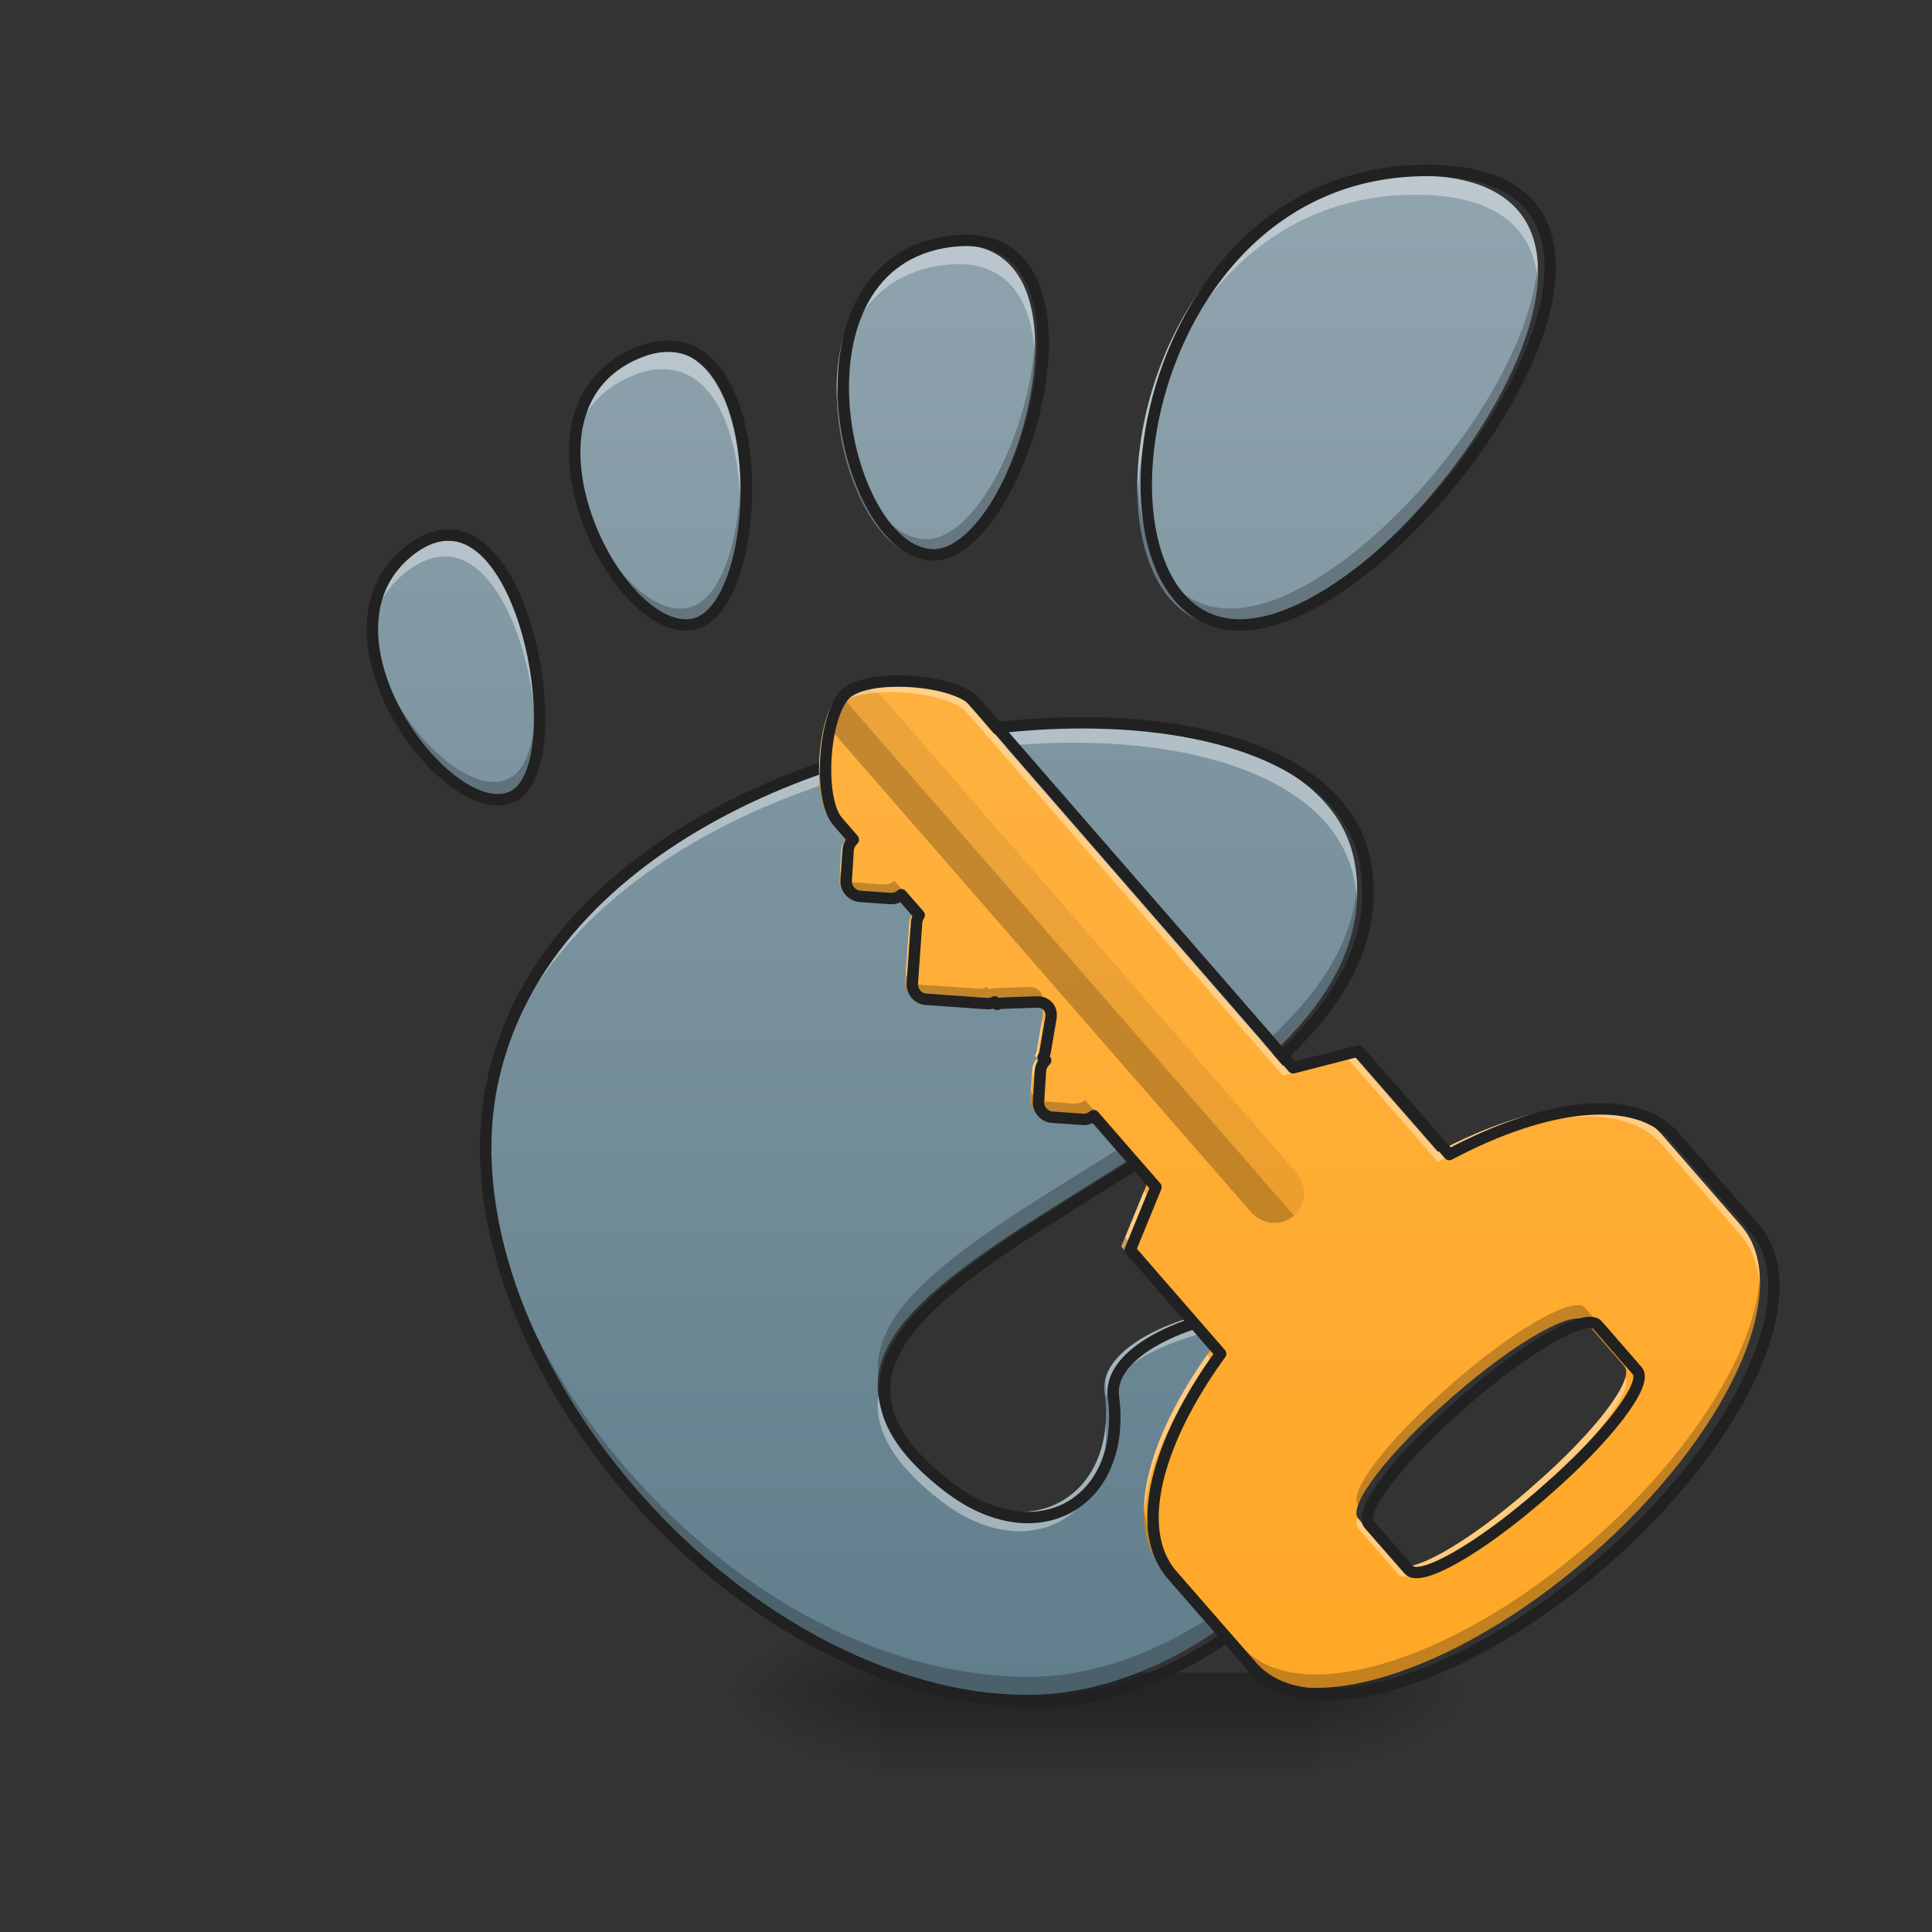 <svg height="32" viewBox="0 0 32 32" width="32" xmlns="http://www.w3.org/2000/svg" xmlns:xlink="http://www.w3.org/1999/xlink"><rect x="0" y="0" width="32" height="32" fill="#333333" stroke="none"/><linearGradient id="a"><stop offset="0" stop-opacity=".314"/><stop offset=".222" stop-opacity=".275"/><stop offset="1" stop-opacity="0"/></linearGradient><radialGradient id="b" cx="450.909" cy="189.579" gradientTransform="matrix(0 -.078 -.141 -0 48.162 63.595)" gradientUnits="userSpaceOnUse" r="21.167" xlink:href="#a"/><radialGradient id="c" cx="450.909" cy="189.579" gradientTransform="matrix(-0 .078 .141 0 -11.778 -7.527)" gradientUnits="userSpaceOnUse" r="21.167" xlink:href="#a"/><radialGradient id="d" cx="450.909" cy="189.579" gradientTransform="matrix(-0 -.078 .141 -0 -11.778 63.595)" gradientUnits="userSpaceOnUse" r="21.167" xlink:href="#a"/><radialGradient id="e" cx="450.909" cy="189.579" gradientTransform="matrix(0 .078 -.141 0 48.162 -7.527)" gradientUnits="userSpaceOnUse" r="21.167" xlink:href="#a"/><linearGradient id="f" gradientTransform="matrix(.013 0 0 .063 13.458 13.439)" gradientUnits="userSpaceOnUse" x1="255.323" x2="255.323" y1="233.5" y2="254.667"><stop offset="0" stop-opacity=".275"/><stop offset="1" stop-opacity="0"/></linearGradient><linearGradient id="g" gradientUnits="userSpaceOnUse" x1="15.588" x2="15.588" y1="3.181" y2="28.576"><stop offset="0" stop-color="#90a4ae"/><stop offset="1" stop-color="#607d8b"/></linearGradient><linearGradient id="h" gradientTransform="matrix(.047 .003 -.003 .047 10.107 25.332)" gradientUnits="userSpaceOnUse" x1="238.456" x2="201.592" y1="41.058" y2="-491.813"><stop offset="0" stop-color="#ffa726"/><stop offset="1" stop-color="#ffb74d"/></linearGradient><path d="m21.832 28.035h2.645v-1.324h-2.645zm0 0" fill="url(#b)"/><path d="m14.555 28.035h-2.648v1.32h2.648zm0 0" fill="url(#c)"/><path d="m14.555 28.035h-2.648v-1.324h2.648zm0 0" fill="url(#d)"/><path d="m21.832 28.035h2.645v1.32h-2.645zm0 0" fill="url(#e)"/><path d="m14.555 27.703h7.277v1.652h-7.277zm0 0" fill="url(#f)"/><path d="m23.449 2.906c-4.918 0-5.836 7.469-3.074 7.469 2.766 0 7.988-7.469 3.074-7.469zm-7.57 1.148c-.078 0-.16.008-.25.016-2.785.352-1.805 5.066-.324 5.152 1.434.086 3.008-5.16.57-5.168zm-4.832 1.742c-.168-.012-.359.02-.566.105-2.238.922-.34 4.715.914 4.461 1.137-.23 1.301-4.461-.348-4.566zm-3.652 3.102c-.195-.008-.406.062-.629.227-1.793 1.34.602 4.57 1.656 4.07.922-.438.336-4.246-1.027-4.297zm10.582 3.086c-3.879-.066-9.004 1.902-9.875 5.863-.949 4.281 3.895 10.223 8.941 10.223 2.484 0 5.348-2.27 5.887-5.145.41-2.195-4.82-1.316-4.633.133.227 1.742-1.258 2.602-2.715 1.48-4.633-3.57 7.672-5.352 6.859-10.227-.254-1.516-2.137-2.289-4.465-2.328zm0 0" fill="url(#g)"/><path d="m23.445 2.906c-3.172 0-4.68 3.117-4.605 5.324.07-2.176 1.582-5.004 4.605-5.004 1.379 0 1.961.586 2.023 1.434.066-1.016-.477-1.754-2.023-1.754zm-7.57 1.148h.004c-.078 0-.16.008-.25.016-1.348.172-1.816 1.363-1.77 2.562.043-1.082.539-2.086 1.77-2.242.09-.008.172-.016.25-.016h-.004c.867 0 1.227.668 1.266 1.523.043-1-.293-1.84-1.266-1.844zm-4.891 1.738c-.152 0-.32.035-.504.109-.809.332-1.078 1.043-1.031 1.801.039-.633.336-1.195 1.031-1.48.207-.086.398-.117.566-.105.812.051 1.184 1.102 1.215 2.184.035-1.184-.324-2.449-1.215-2.504-.02-.004-.043-.004-.062-.004zm-3.625 3.105c-.184 0-.383.074-.594.227-.512.383-.684.922-.641 1.48.035-.441.227-.852.641-1.16.223-.164.434-.234.629-.227.871.031 1.426 1.598 1.473 2.84.047-1.273-.523-3.125-1.473-3.16-.012 0-.023 0-.035 0zm10.438 3.082c-3.859-.004-8.836 1.969-9.695 5.867-.094.414-.129.844-.117 1.285.008-.328.047-.652.117-.969.871-3.957 5.996-5.926 9.875-5.859 2.328.039 4.211.812 4.465 2.328.016.102.027.203.031.301.016-.199.004-.406-.031-.621-.254-1.516-2.137-2.289-4.465-2.328-.059-.004-.121-.004-.18-.004zm3.359 9.621c-1.355.008-2.965.645-2.859 1.457.004.039.008.074.012.109.289-1.227 4.383-1.91 4.633-.312.121-.91-.758-1.262-1.785-1.254zm-6.609 1.508c-.07.547.219 1.117 1.035 1.75 1.402 1.082 2.836.316 2.734-1.297-.094 1.391-1.426 1.984-2.734.977-.66-.508-.977-.98-1.035-1.43zm0 0" fill="#fff" fill-opacity=".392"/><path d="m25.469 4.352c-.137 2.207-3.195 5.727-5.094 5.727-.98 0-1.496-.941-1.535-2.156-.043 1.355.477 2.453 1.535 2.453 1.988 0 5.242-3.855 5.094-6.023zm-8.328 1.238c-.059 1.508-.973 3.391-1.836 3.34-.766-.047-1.398-1.332-1.445-2.609-.051 1.367.621 2.855 1.445 2.902.922.055 1.898-2.086 1.836-3.633zm-7.691 1.805c-.086 1.402 1.082 3.145 1.945 2.969.574-.117.898-1.258.867-2.371-.027 1.012-.344 1.969-.867 2.074-.805.164-1.871-1.332-1.945-2.672zm-3.324 2.902c-.109 1.469 1.488 3.281 2.297 2.898.332-.156.469-.75.445-1.445-.02.562-.16 1.016-.445 1.148-.754.359-2.199-1.199-2.297-2.602zm16.352 4.332c-.211 3.758-8.246 5.605-7.93 8.172.305-2.484 8.133-4.363 7.93-8.172zm-14.492 4.195c-.109 4.152 4.387 9.246 9.059 9.246 2.484 0 5.348-2.27 5.887-5.145.023-.141.027-.266.012-.383-.004.027-.008.059-.012.086-.539 2.875-3.402 5.145-5.887 5.145-4.562 0-8.957-4.852-9.059-8.949zm10.324 4.027c-.016.07-.02.137-.012.207.008.066.016.133.02.195.008-.129.004-.262-.008-.402zm0 0" fill-opacity=".235"/><path d="m375.152-168.504c-78.68 0-93.366 119.489-49.183 119.489 44.246 0 127.8-119.489 49.183-119.489zm-121.113 18.373c-1.25 0-2.562.125-4.0.25-44.558 5.624-28.872 81.055-5.187 82.43 22.935 1.375 48.12-82.555 9.124-82.68zm-77.305 27.872c-2.687-.187-5.749.312-9.062 1.687-35.809 14.749-5.437 75.43 14.624 71.368 18.186-3.687 20.811-71.368-5.562-73.056zm-58.432 49.62c-3.125-.125-6.499 1-10.062 3.625-28.685 21.435 9.624 73.118 26.497 65.119 14.749-6.999 5.374-67.931-16.436-68.743zm169.296 49.37c-62.057-1.062-144.049 30.435-157.985 93.804-15.186 68.493 62.307 163.547 143.049 163.547 39.746 0 85.554-36.309 94.179-82.305 6.562-35.122-77.118-21.06-74.118 2.125 3.625 27.872-20.123 41.621-43.433 23.685-74.118-57.12 122.738-85.617 109.74-163.609-4.062-24.248-34.184-36.622-71.431-37.246zm0 0" fill="none" stroke="#212121" stroke-width="3" transform="matrix(.063 0 0 .063 0 13.439)"/><path d="m13.91 11.496c-.375.328-.473 1.73-.145 2.109l.258.297c-.047.043-.078.102-.086.172l-.031.496c-.012.137.094.254.23.266l.496.035c.07.004.133-.02.18-.062l.293.336c-.023.035-.039.078-.043.125l-.07.992c-.008.141.094.258.23.266l.996.07c.047.004.09-.008.129-.027l.035.039c.031-.012.066-.02.102-.02l.555-.02c.156-.004.258.113.23.266l-.094.551c-.004.031-.016.066-.035.098l.043.047c-.047.043-.078.102-.086.172l-.031.496c-.012.137.094.258.23.266l.496.035c.07.004.133-.02.18-.062l1.023 1.176-.422 1.031 1.484 1.707c-1.07 1.477-1.434 2.902-.797 3.637l1.309 1.5c.906 1.043 3.477.277 5.77-1.719 2.289-1.992 3.402-4.434 2.496-5.473l-1.309-1.504c-.637-.734-2.102-.57-3.711.285l-1.488-1.703-1.078.277-5.23-6.012c-.328-.375-1.734-.473-2.109-.145zm10.105 11.676.066-.059c1.023-.891 1.992-1.441 2.172-1.23l.652.75c.184.207-.492 1.094-1.516 1.98l-.066.059c-1.023.891-1.992 1.441-2.172 1.23l-.656-.75c-.18-.207.496-1.094 1.52-1.98zm0 0" fill="url(#h)"/><path d="m13.91 11.496c-.207.18-.223.504-.035.719l6.84 7.855c.188.219.508.246.719.066zm0 0" fill-opacity=".235"/><path d="m13.91 11.496c.207-.18.527-.152.719.066l6.836 7.855c.191.215.176.535-.031.719zm0 0" fill-opacity=".078"/><path d="m14.738 11.297c-.352.004-.676.066-.828.199-.23.203-.355.812-.344 1.34.016-.484.137-.992.344-1.176.375-.324 1.781-.23 2.109.148l5.23 6.008 1.078-.277 1.488 1.707c1.609-.859 3.074-1.02 3.711-.289l1.309 1.504c.195.227.297.52.312.863.016-.414-.086-.766-.312-1.027l-1.309-1.504c-.637-.734-2.102-.57-3.711.285l-1.488-1.703-1.078.277-5.23-6.012c-.195-.223-.77-.348-1.281-.344zm-.781 2.695c-.008.023-.016.051-.02.082l-.031.496c-.004.023 0 .051.004.074l.027-.406c.008-.07.039-.129.086-.172zm1.105 1.27v.008l-.07.992c0 .027 0 .055.008.078l.062-.906c.004-.047.02-.09.043-.125zm2.199 1.621-.086.504c-.004.031-.016.066-.035.098l.039.043.09-.523c.008-.047.004-.086-.008-.121zm-.082.652c-.047.043-.074.102-.082.168l-.031.496c-.004.027 0 .051.004.074l.027-.406c.008-.066.039-.129.086-.168l-.043-.051c.02-.031.031-.062.035-.098zm1.77 2.191-.375.918.043.055.379-.918zm1.043 2.715c-.695.984-1.074 1.945-1.043 2.68.027-.734.422-1.66 1.109-2.605zm6.93.379c-.102.355-.703 1.074-1.531 1.793l-.066.059c-1.023.891-1.992 1.441-2.172 1.23l-.656-.75c-.004-.008-.008-.012-.012-.02-.023.082-.02.145.012.184l.656.754c.18.207 1.148-.344 2.172-1.23l.066-.059c.992-.863 1.656-1.723 1.531-1.961zm0 0" fill="#fff" fill-opacity=".392"/><path d="m13.566 12.645c-.012.402.047.789.199.961l.18.207c.012-.055.039-.098.078-.133l-.258-.297c-.121-.141-.188-.422-.199-.738zm.348 1.789-.008.137c-.012.137.094.254.23.266l.496.035c.07.004.133-.02.18-.062l.246.281.004-.043c.004-.047.02-.09.043-.125l-.293-.336c-.047.043-.109.066-.18.062l-.496-.035c-.109-.008-.195-.082-.223-.18zm1.086 1.695-.008.133c-.008.141.094.258.23.266l.996.07c.047.004.09-.008.129-.027l.035.039c.031-.012.066-.02.102-.02l.555-.02c.102-.004.184.051.219.129l.012-.086c.027-.152-.074-.27-.23-.266l-.555.02c-.035 0-.07.008-.102.02l-.035-.039c-.039.023-.082.031-.129.027l-.996-.066c-.105-.008-.191-.082-.223-.18zm2.074 1.934-.008.137c-.012.137.094.258.23.266l.496.035c.07.004.133-.02.18-.062l.961 1.105.062-.152-1.023-1.172c-.047.039-.109.062-.18.059l-.496-.035c-.109-.008-.195-.082-.223-.18zm1.562 2.43-.062.152 1.398 1.605c.027-.039.055-.082.086-.121zm10.512.641c-.062 1.215-1.113 2.938-2.812 4.418-2.289 1.992-4.859 2.758-5.766 1.719l-1.309-1.504c-.191-.223-.293-.508-.312-.836-.02.426.078.789.312 1.059l1.309 1.5c.906 1.043 3.477.277 5.766-1.719 1.805-1.566 2.879-3.414 2.812-4.637zm-3.016.484c-.332-.004-1.172.508-2.051 1.273l-.066.059c-1.02.887-1.695 1.766-1.52 1.977.129-.367.719-1.059 1.52-1.754l.066-.059c1.023-.891 1.992-1.441 2.172-1.23l.652.75c.004 0 .004 0 .004.004.035-.102.039-.18-.004-.227l-.652-.75c-.027-.031-.066-.043-.121-.043zm0 0" fill-opacity=".235"/><path d="m222.541-31.08c-5.999 5.249-7.562 27.685-2.312 33.747l4.125 4.75c-.75.687-1.25 1.625-1.375 2.75l-.5 7.937c-.187 2.187 1.5 4.062 3.687 4.25l7.937.562c1.125.062 2.125-.312 2.875-1l4.687 5.374c-.375.562-.625 1.25-.687 2l-1.125 15.873c-.125 2.25 1.5 4.125 3.687 4.25l15.936 1.125c.75.062 1.437-.125 2.062-.437l.562.625c.5-.187 1.062-.312 1.625-.312l8.874-.312c2.5-.062 4.125 1.812 3.687 4.25l-1.5 8.812c-.062.5-.25 1.062-.562 1.562l.687.75c-.75.687-1.25 1.625-1.375 2.75l-.5 7.937c-.187 2.187 1.5 4.125 3.687 4.25l7.937.562c1.125.062 2.125-.312 2.875-1l16.373 18.811-6.749 16.498 23.748 27.31c-17.123 23.623-22.935 46.433-12.749 58.182l20.936 23.998c14.499 16.686 55.62 4.437 92.304-27.497 36.622-31.872 54.432-70.931 39.934-87.554l-20.936-24.06c-10.187-11.749-33.622-9.124-59.369 4.562l-23.81-27.247-17.248 4.437-83.68-96.178c-5.249-5.999-27.747-7.562-33.747-2.312zm161.672 186.795 1.062-.937c16.373-14.249 31.872-23.06 34.747-19.686l10.437 11.999c2.937 3.312-7.874 17.498-24.248 31.684l-1.062.937c-16.373 14.249-31.872 23.06-34.747 19.686l-10.499-11.999c-2.875-3.312 7.937-17.498 24.31-31.684zm0 0" fill="none" stroke="#212121" stroke-linecap="round" stroke-linejoin="round" stroke-width="3" transform="matrix(.063 0 0 .063 0 13.439)"/></svg>